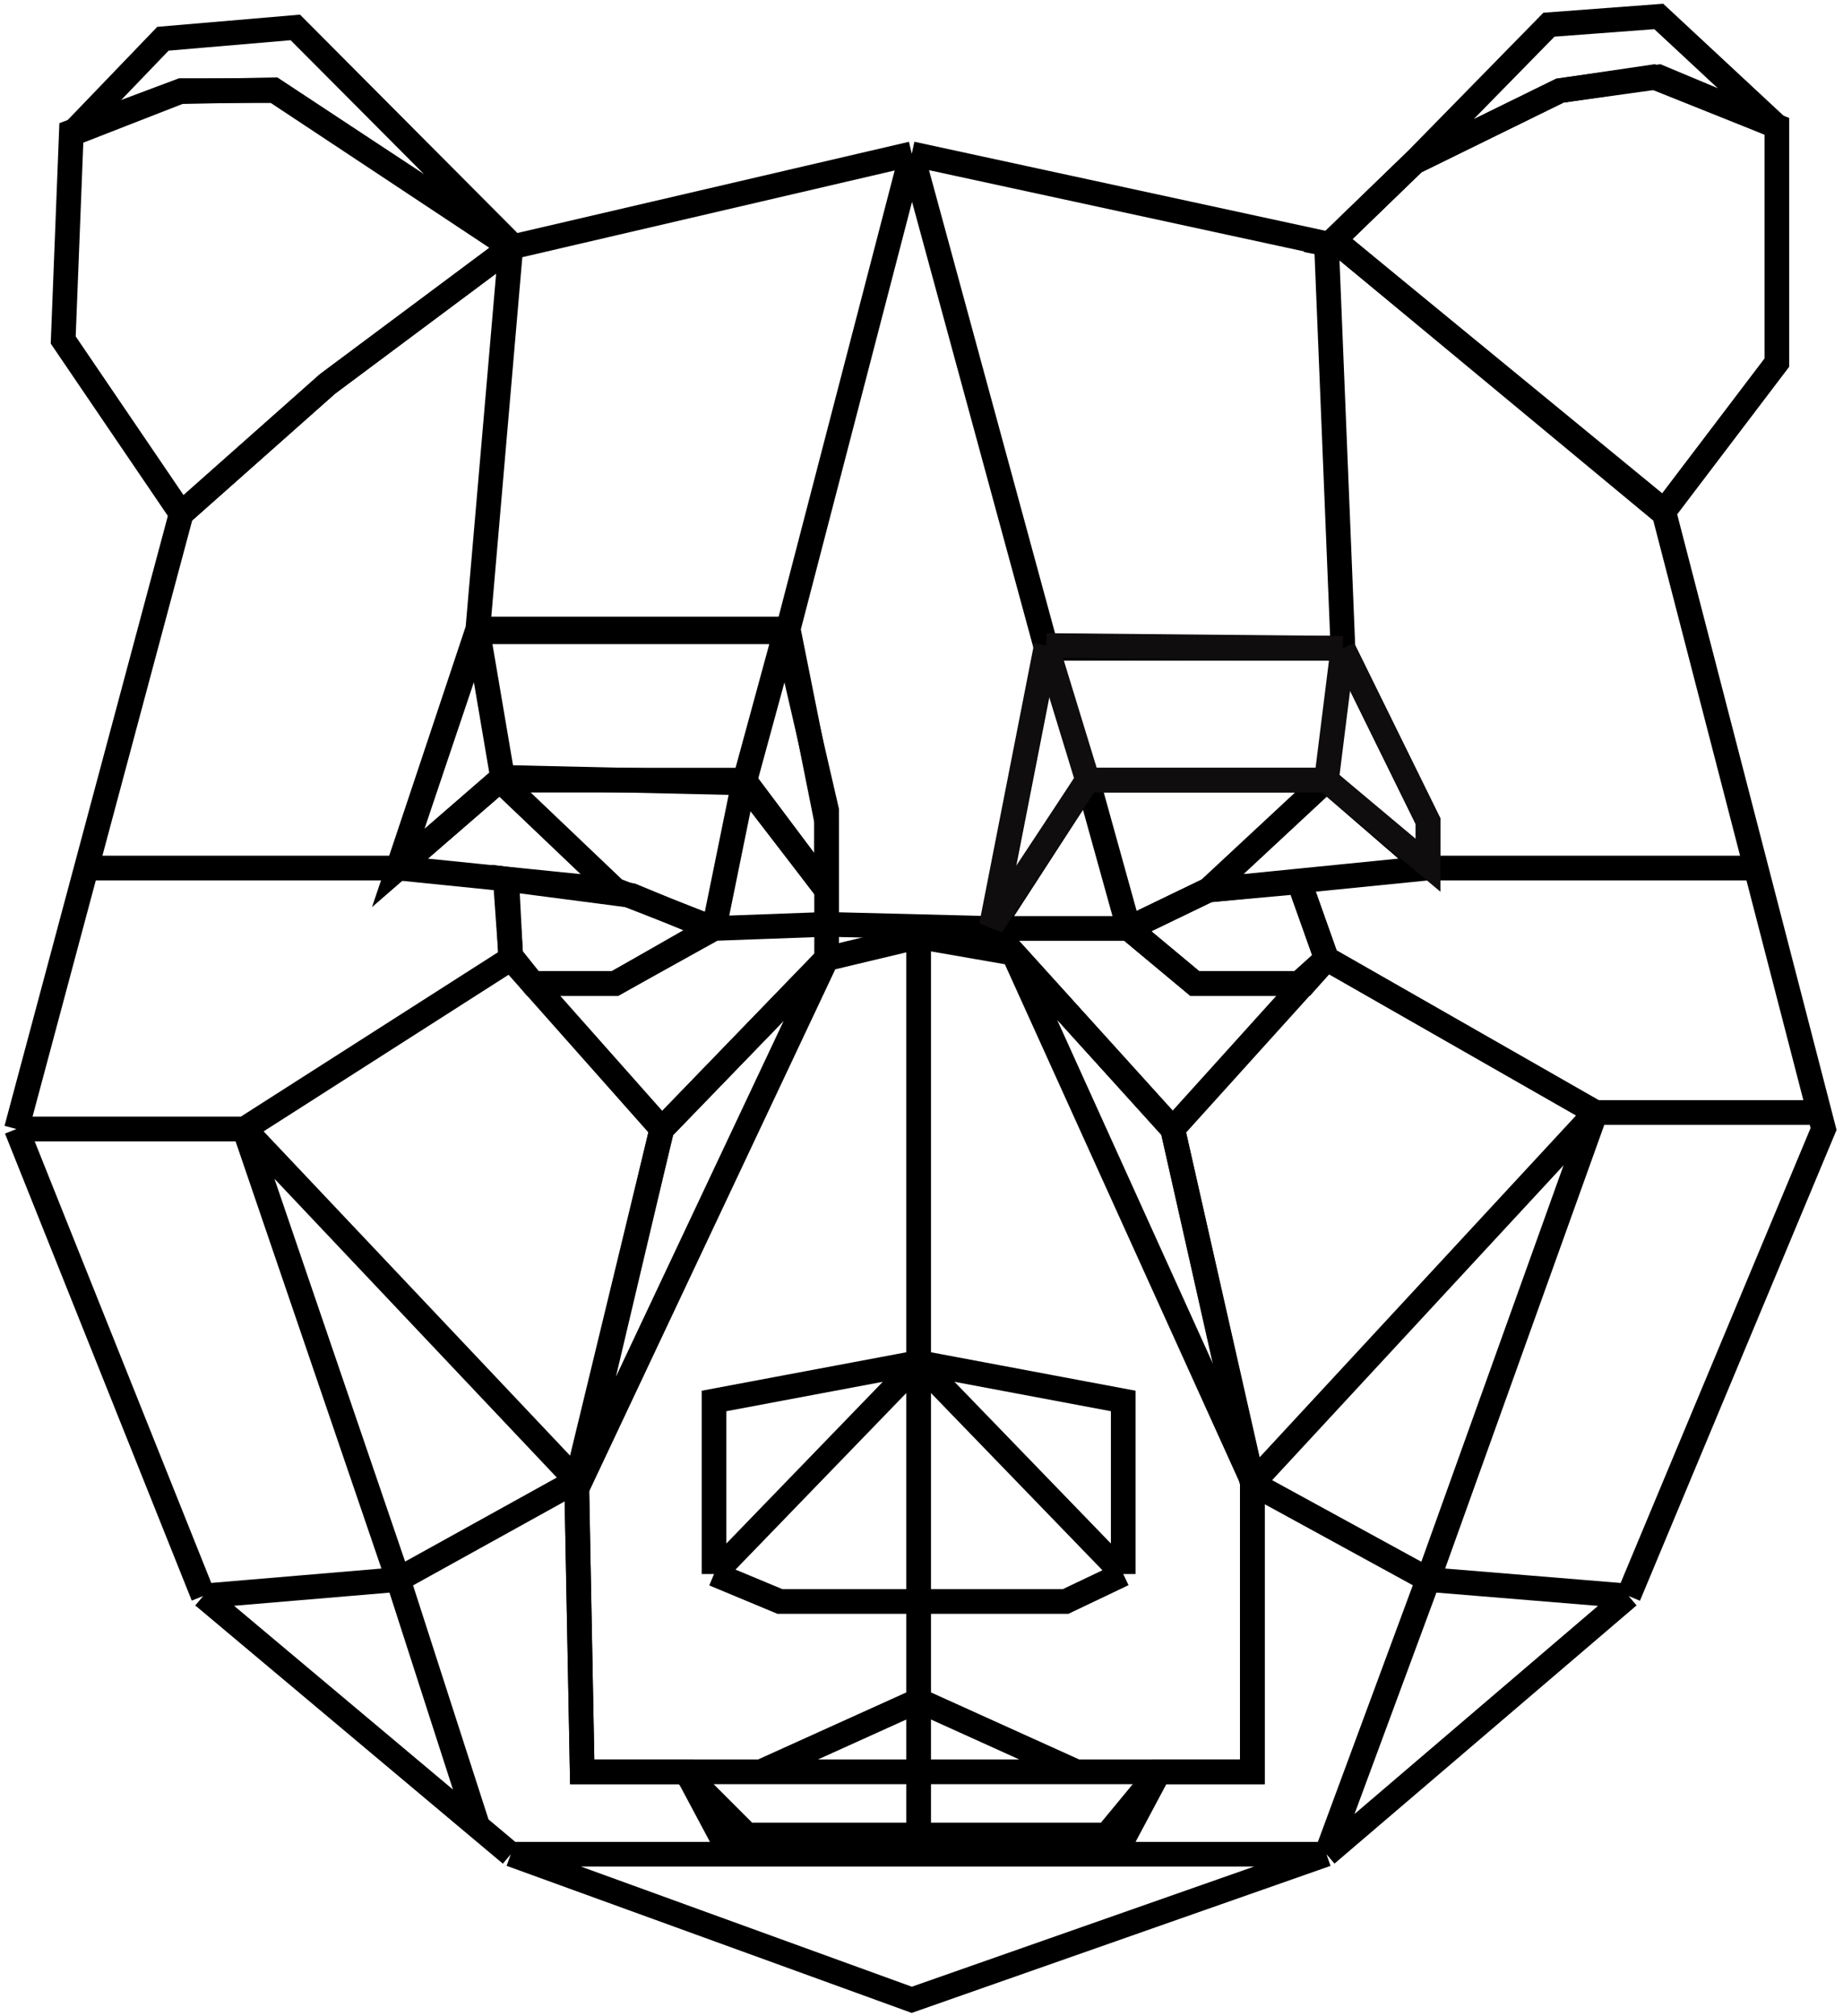 <svg width="224" height="245" viewBox="0 0 224 245" fill="none" xmlns="http://www.w3.org/2000/svg">
<path d="M22.028 62.417L7.683 41.312L8.676 16.019L22.028 11.012L33.377 11.012L62.083 30.039L39.88 46.581L22.028 62.417Z" stroke="black" stroke-width="3"/>
<path d="M19.805 4.707L8.662 16.297L21.892 11.136L33.258 10.912L62.893 30.444L35.893 3.332L19.805 4.707Z" stroke="black" stroke-width="3"/>
<path d="M62.083 30.039L110.817 18.69M62.083 30.039L58.078 76.436M62.083 30.039L39.719 46.728L22.028 62.417L10.494 105.476M2 137.187L24.698 193.932M2 137.187L10.494 105.476M2 137.187H29.705M24.698 193.932L48.398 191.929M24.698 193.932L58.078 221.947M62.083 225.309L110.817 243L161.22 225.309M62.083 225.309L58.078 221.947M62.083 225.309H88.787M161.22 225.309L197.938 193.932M161.22 225.309L173.571 191.929M161.22 225.309H135.518M197.938 193.932L221.637 137.187L221.119 135.184M197.938 193.932L173.571 191.929M110.817 18.69L110.209 21.026L95.796 76.436M110.817 18.69L127.173 78.773M110.817 18.69L161.22 29.605M58.078 76.436L48.398 105.476M58.078 76.436H95.796M48.398 105.476H10.494M48.398 105.476L60.748 94.795M48.398 105.476L61.582 106.812M29.705 137.187L62.083 116.492M29.705 137.187L70.094 179.913M29.705 137.187L48.398 191.929M62.083 116.492L61.582 106.812M62.083 116.492L64.748 119.496M80.442 137.187L70.094 179.913M80.442 137.187L100.47 116.492V112.319M80.442 137.187L64.748 119.496M70.094 179.913L48.398 191.929M70.094 179.913L70.762 215.295H83.446L88.787 225.309M95.796 76.436L100.47 99.802V108.147M127.173 78.773H163.223M127.173 78.773L120.497 112.82M163.223 78.773L161.22 29.605M163.223 78.773L164.044 80.442L173.571 99.802V105.476M161.22 29.605L163.223 30.039L202.277 62.417L213.426 105.476M173.571 105.476H213.426M173.571 105.476L161.22 94.795M173.571 105.476L157.882 107.045M213.426 105.476L221.119 135.184M48.398 191.929L58.078 221.947M173.571 191.929L193.932 135.184M173.571 191.929L152.208 180.247M193.932 135.184H221.119M193.932 135.184L161.22 116.492M193.932 135.184L152.208 180.247M161.22 116.492L142.528 137.187M161.22 116.492L157.882 107.045M161.22 116.492L157.882 119.496H145.198L137.187 112.82M142.528 137.187L152.208 180.247M142.528 137.187L120.497 112.82M152.208 180.247V215.295H140.859L135.518 225.309M135.518 225.309H88.787M120.497 112.82L132.18 94.795M120.497 112.82H137.187M120.497 112.82L100.47 112.319M60.748 94.795H90.456M60.748 94.795L74.767 108.147M90.456 94.795L100.47 108.147M90.456 94.795L86.784 112.82M100.47 108.147V112.319M100.47 112.319L86.784 112.82M86.784 112.82L74.767 108.147M86.784 112.82L74.767 119.496H64.748M74.767 108.147L61.582 106.812M132.18 94.795H161.22M132.18 94.795L137.187 112.82M161.22 94.795L146.867 108.147M146.867 108.147L137.187 112.82M146.867 108.147L157.882 107.045" stroke="black" stroke-width="3"/>
<path d="M100.47 116.492L80.442 137.187L70.094 180.914M100.47 116.492L70.094 180.914M100.47 116.492L111.652 113.821M70.094 180.914L70.762 215.295H76.937H83.112M123.168 115.824L152.208 179.913M123.168 115.824L142.528 137.187L152.208 179.913M123.168 115.824L111.652 113.821M152.208 179.913V215.295H140.859M111.652 113.821V165.56M111.652 222.972H90.79L83.112 215.295M111.652 222.972H134.517L140.859 215.295M111.652 222.972V206.616M83.112 215.295H92.458M140.859 215.295H130.845M130.845 215.295L111.652 206.616M130.845 215.295H92.458M111.652 206.616L92.458 215.295M111.652 206.616V194.6M111.652 165.56L86.784 170.233V191.262M111.652 165.56V194.6M111.652 165.56L136.519 170.233V191.262M111.652 165.56L136.519 191.262M111.652 165.56L86.784 191.262M86.784 191.262L94.795 194.6H111.652M111.652 194.6H129.51L136.519 191.262" stroke="black" stroke-width="3"/>
<path d="M62.083 116.158L61.416 106.812L76.77 108.814L86.45 112.82L74.767 119.496H64.754L62.083 116.158Z" stroke="black" stroke-width="3"/>
<path d="M61.082 94.461L48.398 105.476L58.078 76.77M61.082 94.461L90.456 95.129M61.082 94.461L58.078 76.77M90.456 95.129L100.47 108.147V98.467L95.463 76.77M90.456 95.129L95.463 76.77M95.463 76.77H58.078" stroke="black" stroke-width="3"/>
<path d="M146.867 108.147L137.187 112.82L145.198 119.496H158.55L161.22 116.492L157.882 107.145L146.867 108.147Z" stroke="black" stroke-width="3"/>
<path d="M127.173 78.439L120.497 112.486L132.18 94.795M127.173 78.439L163.223 78.773M127.173 78.439L132.18 94.795M132.18 94.795H161.22M161.22 94.795L173.571 105.143V99.802L163.223 78.773M161.22 94.795L163.223 78.773" stroke="#0F0D0D" stroke-width="3"/>
<path d="M171.902 19.691L161.554 29.705L163.223 30.039L202.277 62.083L215.963 44.058V15.352L200.942 9.343L189.593 11.012L171.902 19.691Z" stroke="black" stroke-width="3"/>
<path d="M161.888 29.371L171.902 19.691M171.902 19.691L188.258 3.001L201.609 2L215.963 15.352L201.609 9.343L189.593 11.012L171.902 19.691Z" stroke="black" stroke-width="3"/>
</svg>
